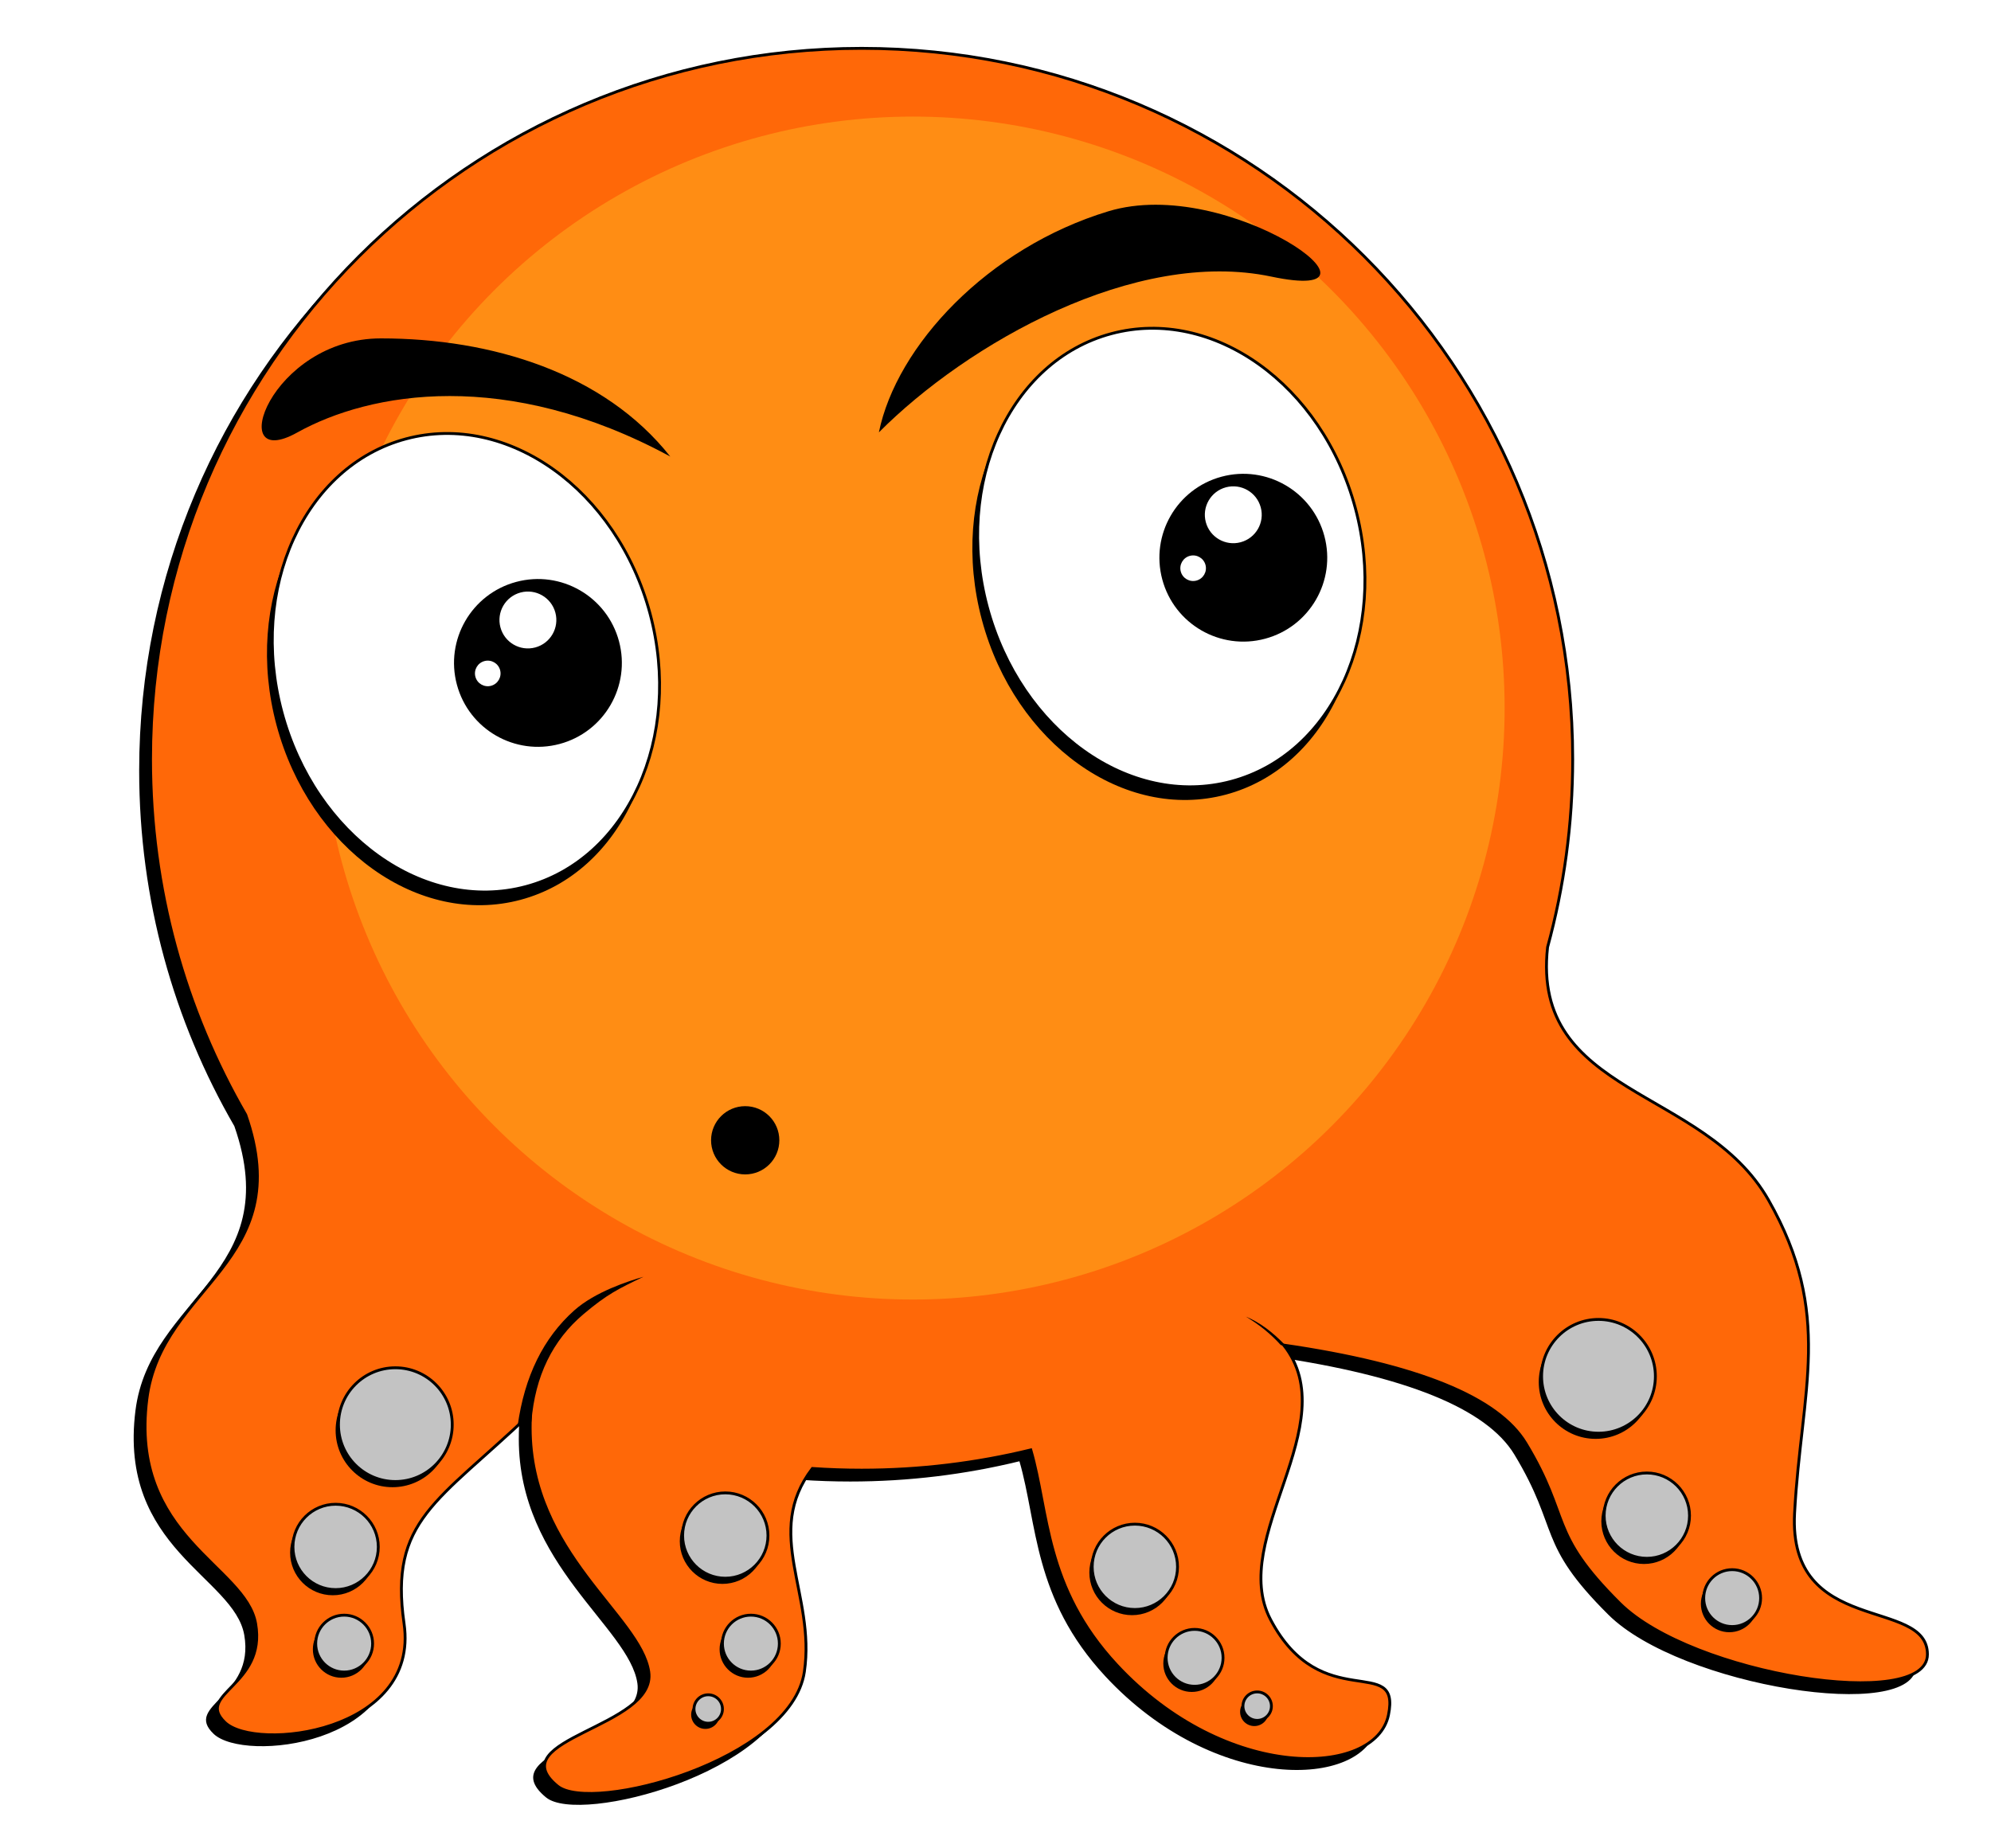 <?xml version="1.0" encoding="UTF-8"?>
<svg viewBox="0 0 700 650" preserveAspectRatio="xMinYMax meet" version="1.1" xmlns="http://www.w3.org/2000/svg" xmlns:xlink="http://www.w3.org/1999/xlink">
    <title>Logo</title>
    <defs>
        <path d="M544.1,333.098 C538.307,385.477 599.137,382.258 621.748,421.967 C644.706,462.284 633.26,488.667 630.942,532.129 C628.625,575.591 677.653,561.504 677.653,581.785 C677.653,602.066 594.916,589.108 569.485,563.852 C544.055,538.595 552.515,534.123 536.439,507.531 C526.661,491.358 498.291,479.856 451.329,473.024 C473.212,500.833 431.643,540.897 446.694,569.526 C464.583,603.555 492.67,581.194 488.155,603.108 C483.639,625.022 431.104,626.989 392.57,585.45 C367.188,558.088 368.766,531.709 362.415,509.88 C343.35,514.533 323.429,517 302.931,517 C297.109,517 291.334,516.801 285.612,516.41 C268.22,539.119 286.823,560.66 282.797,587.922 C278.187,619.137 207.95,637.867 196.005,628.113 C175.531,611.395 230.986,607.528 228.091,587.922 C225.196,568.316 186.401,546.298 186.401,502.102 C186.401,500.425 186.437,498.771 186.51,497.14 C153.799,528.34 136.823,534.452 142.064,570.988 C147.579,609.445 89.88,616.004 79.118,605.754 C68.357,595.504 93.679,592.878 89.88,570.988 C86.33,550.536 45.478,540.656 51.63,492.004 C56.711,451.825 104.586,444.228 86.398,392.038 C65.113,355.258 52.931,312.552 52.931,267 C52.931,128.929 164.86,17 302.931,17 C441.002,17 552.931,128.929 552.931,267 C552.931,289.881 549.857,312.044 544.1,333.098 Z" id="path-1"></path>
        <filter x="-1.0%" y="-0.4%" width="101.4%" height="101.5%" filterUnits="objectBoundingBox" id="filter-2">
            <feMorphology radius="0.5" operator="dilate" in="SourceAlpha" result="shadowSpreadOuter1"></feMorphology>
            <feOffset dx="-4" dy="4" in="shadowSpreadOuter1" result="shadowOffsetOuter1"></feOffset>
            <feComposite in="shadowOffsetOuter1" in2="SourceAlpha" operator="out" result="shadowOffsetOuter1"></feComposite>
            <feColorMatrix values="0 0 0 0 0   0 0 0 0 0   0 0 0 0 0  0 0 0 1 0" type="matrix" in="shadowOffsetOuter1"></feColorMatrix>
        </filter>
        <path d="M139,521 C127.954,521 119,512.046 119,501 C119,489.954 127.954,481 139,481 C150.046,481 159,489.954 159,501 C159,512.046 150.046,521 139,521 Z M255,555 C246.716,555 240,548.284 240,540 C240,531.716 246.716,525 255,525 C263.284,525 270,531.716 270,540 C270,548.284 263.284,555 255,555 Z M118,559 C109.716,559 103,552.284 103,544 C103,535.716 109.716,529 118,529 C126.284,529 133,535.716 133,544 C133,552.284 126.284,559 118,559 Z M121,588 C115.477,588 111,583.523 111,578 C111,572.477 115.477,568 121,568 C126.523,568 131,572.477 131,578 C131,583.523 126.523,588 121,588 Z M562,504 C550.954,504 542,495.046 542,484 C542,472.954 550.954,464 562,464 C573.046,464 582,472.954 582,484 C582,495.046 573.046,504 562,504 Z M579,548 C570.716,548 564,541.284 564,533 C564,524.716 570.716,518 579,518 C587.284,518 594,524.716 594,533 C594,541.284 587.284,548 579,548 Z M609,572 C603.477,572 599,567.523 599,562 C599,556.477 603.477,552 609,552 C614.523,552 619,556.477 619,562 C619,567.523 614.523,572 609,572 Z M264,588 C258.477,588 254,583.523 254,578 C254,572.477 258.477,568 264,568 C269.523,568 274,572.477 274,578 C274,583.523 269.523,588 264,588 Z M249,606 C246.239,606 244,603.761 244,601 C244,598.239 246.239,596 249,596 C251.761,596 254,598.239 254,601 C254,603.761 251.761,606 249,606 Z M399,566 C390.716,566 384,559.284 384,551 C384,542.716 390.716,536 399,536 C407.284,536 414,542.716 414,551 C414,559.284 407.284,566 399,566 Z M420,593 C414.477,593 410,588.523 410,583 C410,577.477 414.477,573 420,573 C425.523,573 430,577.477 430,583 C430,588.523 425.523,593 420,593 Z M442,605 C439.239,605 437,602.761 437,600 C437,597.239 439.239,595 442,595 C444.761,595 447,597.239 447,600 C447,602.761 444.761,605 442,605 Z" id="path-3"></path>
        <filter x="-0.5%" y="-1.1%" width="100.8%" height="103.5%" filterUnits="objectBoundingBox" id="filter-4">
            <feMorphology radius="0.5" operator="dilate" in="SourceAlpha" result="shadowSpreadOuter1"></feMorphology>
            <feOffset dx="-1" dy="2" in="shadowSpreadOuter1" result="shadowOffsetOuter1"></feOffset>
            <feComposite in="shadowOffsetOuter1" in2="SourceAlpha" operator="out" result="shadowOffsetOuter1"></feComposite>
            <feColorMatrix values="0 0 0 0 0   0 0 0 0 0   0 0 0 0 0  0 0 0 1 0" type="matrix" in="shadowOffsetOuter1"></feColorMatrix>
        </filter>
        <ellipse id="path-5" cx="163.811" cy="233.064" rx="67" ry="81.5"></ellipse>
        <filter x="-4.1%" y="-1.5%" width="106.0%" height="105.5%" filterUnits="objectBoundingBox" id="filter-6">
            <feMorphology radius="0.5" operator="dilate" in="SourceAlpha" result="shadowSpreadOuter1"></feMorphology>
            <feOffset dx="-3" dy="4" in="shadowSpreadOuter1" result="shadowOffsetOuter1"></feOffset>
            <feComposite in="shadowOffsetOuter1" in2="SourceAlpha" operator="out" result="shadowOffsetOuter1"></feComposite>
            <feColorMatrix values="0 0 0 0 0   0 0 0 0 0   0 0 0 0 0  0 0 0 1 0" type="matrix" in="shadowOffsetOuter1"></feColorMatrix>
        </filter>
        <ellipse id="path-7" cx="411.811" cy="196.064" rx="67" ry="81.5"></ellipse>
        <filter x="-4.1%" y="-1.5%" width="106.0%" height="105.5%" filterUnits="objectBoundingBox" id="filter-8">
            <feMorphology radius="0.5" operator="dilate" in="SourceAlpha" result="shadowSpreadOuter1"></feMorphology>
            <feOffset dx="-3" dy="4" in="shadowSpreadOuter1" result="shadowOffsetOuter1"></feOffset>
            <feComposite in="shadowOffsetOuter1" in2="SourceAlpha" operator="out" result="shadowOffsetOuter1"></feComposite>
            <feColorMatrix values="0 0 0 0 0   0 0 0 0 0   0 0 0 0 0  0 0 0 1 0" type="matrix" in="shadowOffsetOuter1"></feColorMatrix>
        </filter>
    </defs>
    <g id="Page-1" stroke="none" stroke-width="1" fill="none" fill-rule="evenodd">
        <g id="Body">
            <use fill="black" fill-opacity="1" filter="url(#filter-2)" xlink:href="#path-1"></use>
            <use stroke="#000000" stroke-width="1" fill="#FF6808" fill-rule="evenodd" xlink:href="#path-1"></use>
        </g>
        <g id="C">
            <use fill="black" fill-opacity="1" filter="url(#filter-4)" xlink:href="#path-3"></use>
            <use stroke="#000000" stroke-width="1" fill="#C3C3C3" fill-rule="evenodd" xlink:href="#path-3"></use>
        </g>
        <path d="M186.827,499.969 L182,501.376 C184.403,484.026 191.033,470.509 201.891,460.827 C209.259,454.256 221.057,450.482 226.217,449 C217.345,453.269 213.477,455.124 205.212,462.089 C194.259,471.32 188.131,483.946 186.827,499.969 Z" id="Path-2" fill="#000000"></path>
        <path d="M452.117,473.333 C447.411,468.361 442.706,464.917 438,463 C442.706,465.796 446.805,469.131 450.297,473.004 L452.117,473.333 Z" id="Path-3" fill="#000000"></path>
        <circle id="Light" fill="#FF8D14" cx="321" cy="249" r="208"></circle>
        <g id="Eye" transform="translate(163.811, 233.064) rotate(-15) translate(-163.811, -233.064) ">
            <use fill="black" fill-opacity="1" filter="url(#filter-6)" xlink:href="#path-5"></use>
            <use stroke="#000000" stroke-width="1" fill="#FFFFFF" fill-rule="evenodd" xlink:href="#path-5"></use>
        </g>
        <g id="Eye-center" transform="translate(189.13, 233.13) rotate(-15) translate(-189.13, -233.13) translate(159.63, 203.63)">
            <circle id="Oval-3" fill="#000000" cx="29.5" cy="29.5" r="29.5"></circle>
            <circle id="Oval-4" fill="#FFFFFF" cx="30" cy="14" r="10"></circle>
            <circle id="Oval-4" fill="#FFFFFF" cx="11.5" cy="28.5" r="4.5"></circle>
        </g>
        <g id="Eye" transform="translate(411.811, 196.064) rotate(-15) translate(-411.811, -196.064) ">
            <use fill="black" fill-opacity="1" filter="url(#filter-8)" xlink:href="#path-7"></use>
            <use stroke="#000000" stroke-width="1" fill="#FFFFFF" fill-rule="evenodd" xlink:href="#path-7"></use>
        </g>
        <g id="Eye-center" transform="translate(437.13, 196.13) rotate(-15) translate(-437.13, -196.13) translate(407.63, 166.63)">
            <circle id="Oval-3" fill="#000000" cx="29.5" cy="29.5" r="29.5"></circle>
            <circle id="Oval-4" fill="#FFFFFF" cx="30" cy="14" r="10"></circle>
            <circle id="Oval-4" fill="#FFFFFF" cx="11.5" cy="28.5" r="4.5"></circle>
        </g>
        <path d="M309,152.048 C340.071,120.81 399.097,87.181 446.969,97.27 C494.842,107.359 432.212,61.42 389.703,74.296 C347.194,87.171 315.182,121.688 309,152.048 Z" id="Eye-brow" fill="#000000"></path>
        <path d="M235.648,160.547 C178.087,129.376 130.155,137.794 104.432,152.137 C78.71,166.48 95.017,119 133.927,119 C172.838,119 212.387,131.108 235.648,160.547 Z" id="Eye-brow" fill="#000000"></path>
        <circle id="Mouth" fill="#000000" cx="262" cy="401" r="12"></circle>
    </g>
</svg>
